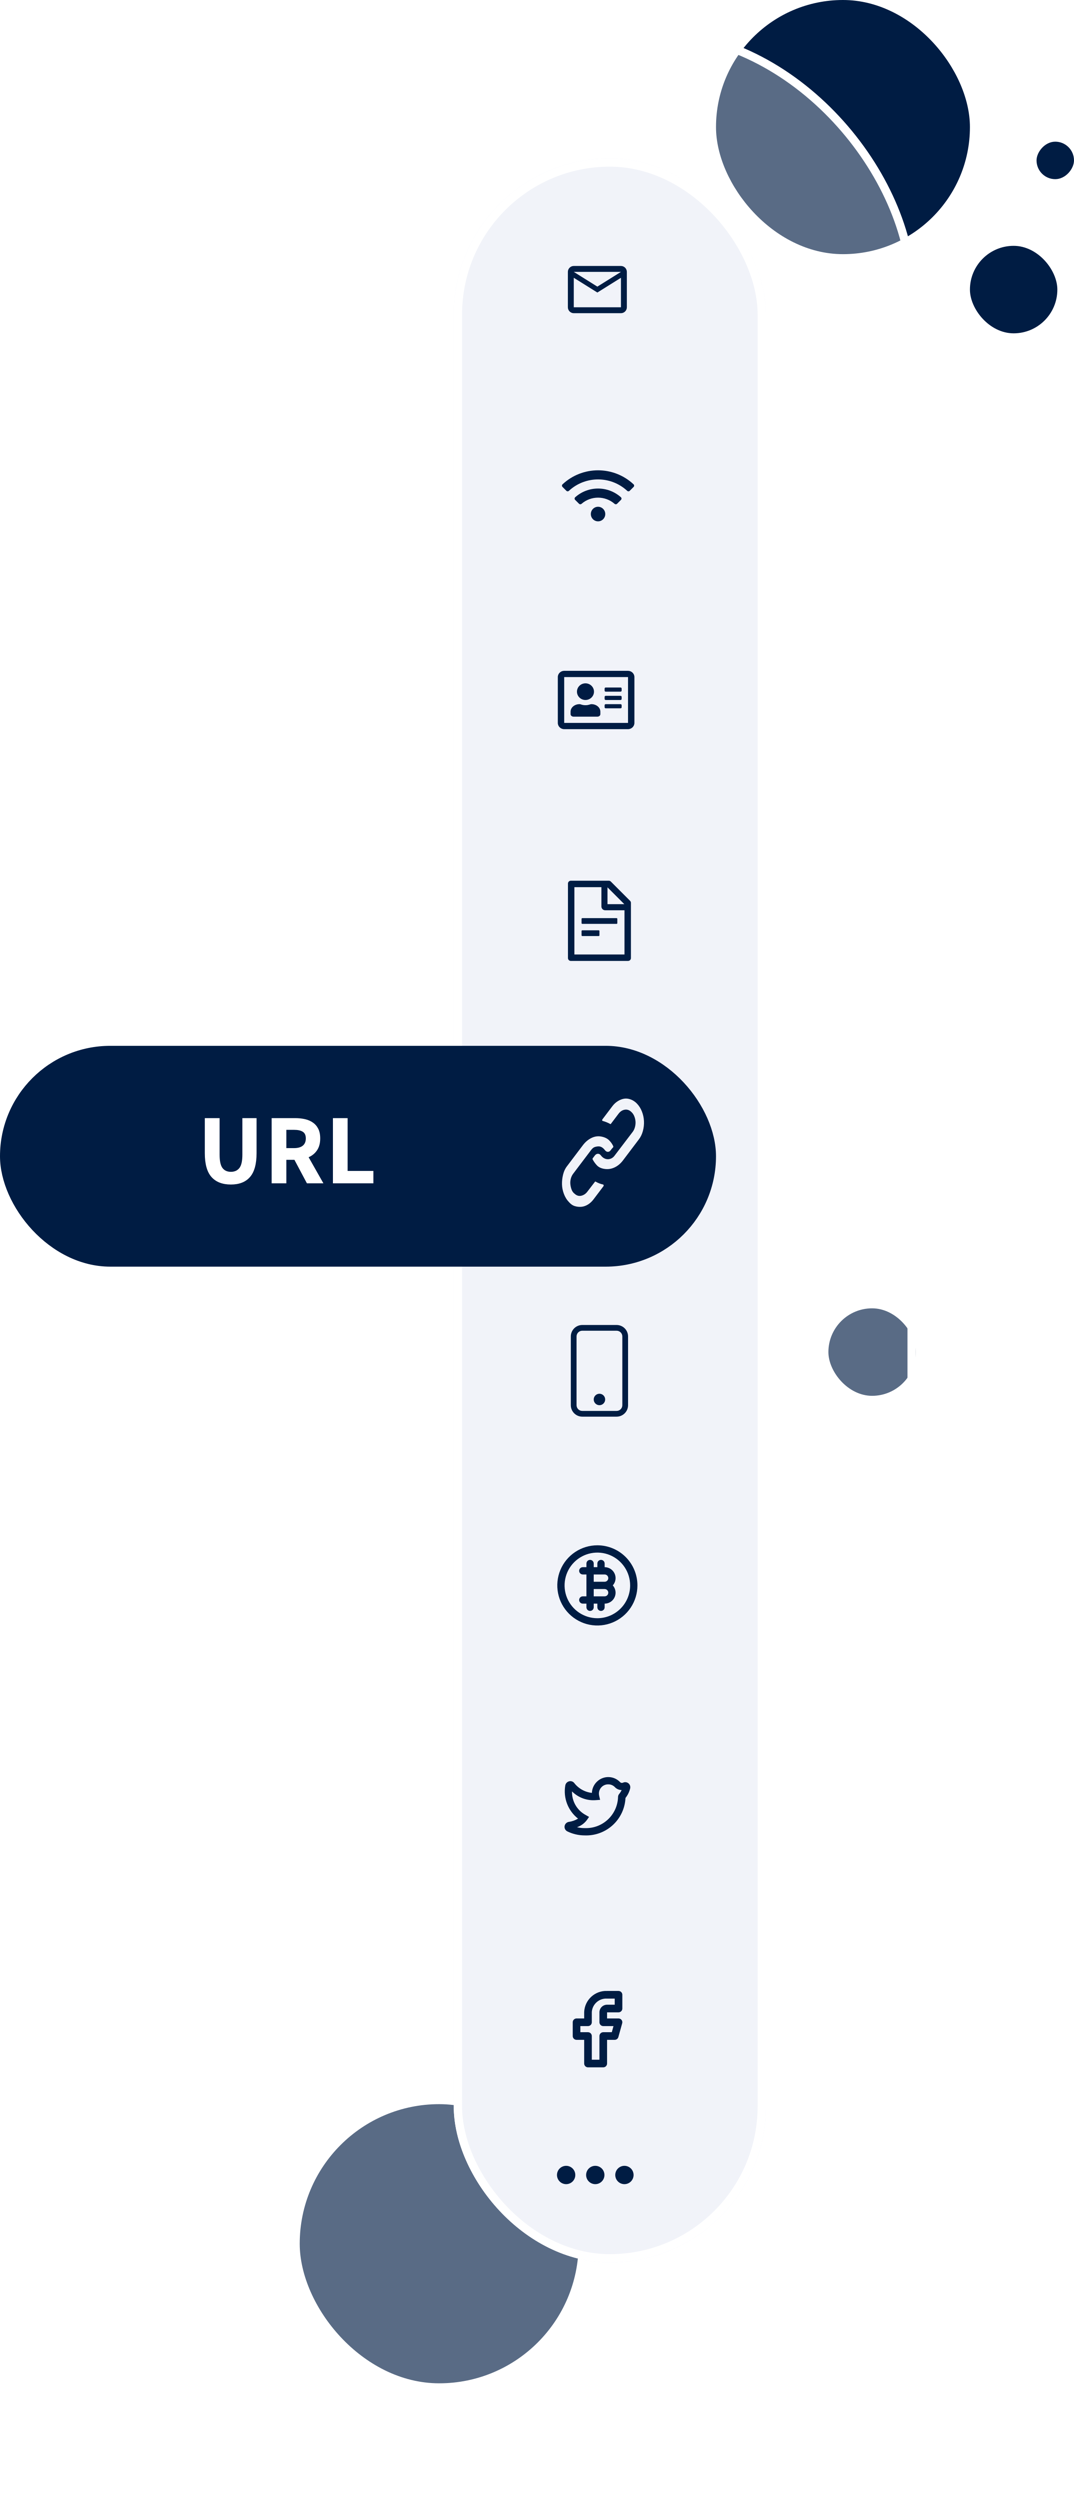 <svg width="258" height="600" viewBox="0 0 258 600" fill="none" xmlns="http://www.w3.org/2000/svg">
<g filter="url(#filter0_b)">
<rect x="172" width="61" height="61" rx="30.5" fill="#001C43"/>
</g>
<g filter="url(#filter1_b)">
<rect x="233" y="59" width="21" height="21" rx="10.5" fill="#001C43"/>
</g>
<g filter="url(#filter2_b)">
<rect width="9" height="9" rx="4.5" transform="matrix(1 0 0 -1 249 43)" fill="#001C43"/>
</g>
<g filter="url(#filter3_b)">
<rect x="72" y="505" width="67" height="67" rx="33.5" fill="#001C43"/>
</g>
<g filter="url(#filter4_b)">
<rect x="199" y="314" width="21" height="21" rx="10.5" fill="#001C43"/>
</g>
<g filter="url(#filter5_b)">
<rect x="57" y="7" width="163" height="593" rx="63" fill="white" fill-opacity="0.35"/>
<rect x="58" y="8" width="161" height="591" rx="62" stroke="white" stroke-width="2"/>
</g>
<g filter="url(#filter6_d)">
<rect x="106" y="34" width="75" height="505" rx="37.5" fill="#F1F3F9"/>
<rect x="107" y="35" width="73" height="503" rx="36.5" stroke="white" stroke-width="2"/>
</g>
<rect y="251" width="172" height="53" rx="26.5" fill="#001C43"/>
<path d="M144.893 284.289C144.952 284.315 144.99 284.366 145.01 284.443C145.029 284.52 145.02 284.597 144.981 284.674L142.566 287.865C142.178 288.377 141.732 288.787 141.228 289.095C140.724 289.402 140.21 289.582 139.686 289.633C139.163 289.684 138.639 289.633 138.115 289.479C137.592 289.326 137.117 289.005 136.69 288.518C136.166 287.98 135.759 287.327 135.468 286.558C135.177 285.789 135.022 285.02 135.003 284.251C134.983 283.482 135.071 282.7 135.264 281.906C135.458 281.111 135.788 280.42 136.254 279.83L140.006 274.871C140.607 274.076 141.306 273.487 142.101 273.102C142.896 272.718 143.71 272.615 144.544 272.795C145.281 272.949 145.863 273.231 146.29 273.641C146.716 274.051 147.056 274.525 147.308 275.063C147.347 275.191 147.342 275.287 147.293 275.351C147.245 275.415 147.192 275.473 147.133 275.524C147.075 275.576 147.007 275.653 146.93 275.755L146.726 276.024C146.532 276.306 146.299 276.447 146.028 276.447C145.756 276.447 145.509 276.3 145.286 276.005C145.063 275.71 144.816 275.486 144.544 275.332C144.273 275.178 143.972 275.114 143.643 275.14C143.313 275.166 143.022 275.23 142.77 275.332C142.518 275.435 142.256 275.665 141.984 276.024L137.679 281.714C137.427 282.047 137.243 282.431 137.126 282.867C137.01 283.303 136.971 283.738 137.01 284.174C137.049 284.61 137.146 285.046 137.301 285.481C137.456 285.917 137.708 286.263 138.057 286.519C138.542 286.955 139.066 287.109 139.628 286.981C140.19 286.852 140.666 286.545 141.053 286.058L142.915 283.636C142.954 283.559 143.012 283.546 143.09 283.597C143.672 283.931 144.273 284.161 144.893 284.289ZM152.981 264.837C153.504 265.375 153.912 266.016 154.202 266.759C154.493 267.503 154.658 268.271 154.697 269.066C154.736 269.86 154.648 270.655 154.435 271.449C154.222 272.244 153.882 272.936 153.417 273.525L149.664 278.485C149.063 279.279 148.365 279.856 147.57 280.214C146.775 280.573 145.95 280.676 145.097 280.522C144.36 280.394 143.788 280.112 143.381 279.676C142.973 279.241 142.634 278.766 142.363 278.254C142.324 278.151 142.333 278.062 142.392 277.985L142.915 277.293C143.129 277.036 143.371 276.908 143.643 276.908C143.914 276.908 144.147 277.036 144.341 277.293C144.573 277.6 144.835 277.831 145.126 277.985C145.417 278.139 145.718 278.215 146.028 278.215C146.338 278.215 146.639 278.139 146.93 277.985C147.221 277.831 147.473 277.6 147.686 277.293L151.992 271.642C152.244 271.308 152.428 270.911 152.544 270.45C152.661 269.989 152.699 269.54 152.661 269.104C152.622 268.669 152.515 268.246 152.341 267.836C152.166 267.426 151.914 267.08 151.584 266.798C151.119 266.388 150.605 266.234 150.042 266.336C149.48 266.439 148.995 266.759 148.588 267.297L146.755 269.719C146.697 269.796 146.639 269.809 146.581 269.758C146.038 269.45 145.436 269.207 144.777 269.027C144.7 269.027 144.661 268.976 144.661 268.874C144.661 268.771 144.67 268.707 144.69 268.681L147.104 265.491C147.492 264.978 147.938 264.568 148.442 264.26C148.947 263.953 149.451 263.761 149.955 263.684C150.459 263.607 150.983 263.671 151.526 263.876C152.069 264.081 152.554 264.401 152.981 264.837Z" fill="#F1F3F9"/>
<g clip-path="url(#clip0)">
<path d="M150.867 161H135.533C134.687 161 134 161.672 134 162.5V173.5C134 174.328 134.687 175 135.533 175H150.867C151.713 175 152.4 174.328 152.4 173.5V162.5C152.4 161.672 151.713 161 150.867 161ZM150.867 173.5H135.533V162.5H150.867V173.5ZM140.644 168C141.772 168 142.689 167.103 142.689 166C142.689 164.897 141.772 164 140.644 164C139.517 164 138.6 164.897 138.6 166C138.6 167.103 139.517 168 140.644 168ZM137.782 172H143.507C143.903 172 144.222 171.731 144.222 171.4V170.8C144.222 169.806 143.261 169 142.076 169C141.731 169 141.478 169.25 140.644 169.25C139.785 169.25 139.578 169 139.213 169C138.028 169 137.067 169.806 137.067 170.8V171.4C137.067 171.731 137.386 172 137.782 172ZM145.5 170H149.078C149.218 170 149.333 169.887 149.333 169.75V169.25C149.333 169.113 149.218 169 149.078 169H145.5C145.359 169 145.244 169.113 145.244 169.25V169.75C145.244 169.887 145.359 170 145.5 170ZM145.5 168H149.078C149.218 168 149.333 167.887 149.333 167.75V167.25C149.333 167.113 149.218 167 149.078 167H145.5C145.359 167 145.244 167.113 145.244 167.25V167.75C145.244 167.887 145.359 168 145.5 168ZM145.5 166H149.078C149.218 166 149.333 165.887 149.333 165.75V165.25C149.333 165.113 149.218 165 149.078 165H145.5C145.359 165 145.244 165.113 145.244 165.25V165.75C145.244 165.887 145.359 166 145.5 166Z" fill="#001C43"/>
</g>
<path d="M151.361 216.2L146.737 211.577C146.608 211.448 146.434 211.375 146.252 211.375H137.125C136.745 211.375 136.438 211.682 136.438 212.062V229.938C136.438 230.318 136.745 230.625 137.125 230.625H150.875C151.255 230.625 151.562 230.318 151.562 229.938V216.688C151.562 216.505 151.489 216.329 151.361 216.2ZM149.977 217.004H145.934V212.961L149.977 217.004ZM150.016 229.078H137.984V212.922H144.473V217.562C144.473 217.802 144.568 218.031 144.737 218.201C144.906 218.37 145.136 218.465 145.375 218.465H150.016V229.078ZM143.828 223.277H139.875C139.78 223.277 139.703 223.355 139.703 223.449V224.48C139.703 224.575 139.78 224.652 139.875 224.652H143.828C143.923 224.652 144 224.575 144 224.48V223.449C144 223.355 143.923 223.277 143.828 223.277ZM139.703 220.527V221.559C139.703 221.653 139.78 221.73 139.875 221.73H148.125C148.22 221.73 148.297 221.653 148.297 221.559V220.527C148.297 220.433 148.22 220.355 148.125 220.355H139.875C139.78 220.355 139.703 220.433 139.703 220.527Z" fill="#001C43"/>
<path d="M150.584 65.25C150.584 64.471 149.946 63.833 149.167 63.833H137.834C137.054 63.833 136.417 64.471 136.417 65.25V73.75C136.417 74.529 137.054 75.167 137.834 75.167H149.167C149.946 75.167 150.584 74.529 150.584 73.75V65.25ZM149.167 65.25L143.5 68.792L137.834 65.25H149.167ZM149.167 73.75H137.834V66.667L143.5 70.208L149.167 66.667V73.75Z" fill="#001C43"/>
<g clip-path="url(#clip1)">
<path d="M148.125 319.375C148.49 319.375 148.839 319.52 149.097 319.778C149.355 320.036 149.5 320.385 149.5 320.75V337.25C149.5 337.615 149.355 337.964 149.097 338.222C148.839 338.48 148.49 338.625 148.125 338.625H139.875C139.51 338.625 139.161 338.48 138.903 338.222C138.645 337.964 138.5 337.615 138.5 337.25V320.75C138.5 320.385 138.645 320.036 138.903 319.778C139.161 319.52 139.51 319.375 139.875 319.375H148.125ZM139.875 318C139.146 318 138.446 318.29 137.93 318.805C137.415 319.321 137.125 320.021 137.125 320.75V337.25C137.125 337.979 137.415 338.679 137.93 339.195C138.446 339.71 139.146 340 139.875 340H148.125C148.854 340 149.554 339.71 150.07 339.195C150.585 338.679 150.875 337.979 150.875 337.25V320.75C150.875 320.021 150.585 319.321 150.07 318.805C149.554 318.29 148.854 318 148.125 318H139.875Z" fill="#001C43"/>
<path d="M144 337.25C144.365 337.25 144.714 337.105 144.972 336.847C145.23 336.589 145.375 336.24 145.375 335.875C145.375 335.51 145.23 335.161 144.972 334.903C144.714 334.645 144.365 334.5 144 334.5C143.635 334.5 143.286 334.645 143.028 334.903C142.77 335.161 142.625 335.51 142.625 335.875C142.625 336.24 142.77 336.589 143.028 336.847C143.286 337.105 143.635 337.25 144 337.25Z" fill="#001C43"/>
</g>
<g clip-path="url(#clip2)">
<path d="M152.195 116.235C147.397 111.754 139.934 111.756 135.138 116.235C134.957 116.403 134.954 116.689 135.128 116.863L136.056 117.792C136.222 117.959 136.49 117.963 136.662 117.803C140.614 114.147 146.718 114.146 150.671 117.803C150.844 117.963 151.112 117.959 151.278 117.792L152.205 116.863C152.379 116.689 152.376 116.403 152.195 116.235ZM143.667 121.625C142.709 121.625 141.933 122.408 141.933 123.375C141.933 124.342 142.709 125.125 143.667 125.125C144.624 125.125 145.4 124.342 145.4 123.375C145.4 122.408 144.624 121.625 143.667 121.625ZM149.156 119.339C146.034 116.552 141.296 116.555 138.178 119.339C137.991 119.506 137.985 119.796 138.162 119.972L139.095 120.902C139.257 121.064 139.519 121.075 139.692 120.924C141.966 118.939 145.373 118.944 147.641 120.924C147.814 121.075 148.076 121.064 148.238 120.902L149.171 119.972C149.348 119.796 149.342 119.506 149.156 119.339Z" fill="#001C43"/>
</g>
<path d="M143.5 370.875C141.596 370.875 139.735 371.439 138.153 372.497C136.57 373.555 135.336 375.058 134.608 376.817C133.879 378.575 133.689 380.511 134.06 382.378C134.431 384.245 135.348 385.96 136.694 387.306C138.04 388.652 139.755 389.569 141.622 389.94C143.489 390.311 145.425 390.121 147.183 389.392C148.942 388.664 150.445 387.43 151.503 385.847C152.561 384.265 153.125 382.404 153.125 380.5C153.125 377.947 152.111 375.499 150.306 373.694C148.501 371.889 146.053 370.875 143.5 370.875ZM143.5 388.375C141.942 388.375 140.42 387.913 139.125 387.048C137.83 386.183 136.82 384.953 136.224 383.514C135.628 382.075 135.472 380.491 135.776 378.964C136.08 377.436 136.83 376.033 137.932 374.932C139.033 373.83 140.436 373.08 141.964 372.776C143.491 372.472 145.075 372.628 146.514 373.224C147.953 373.82 149.183 374.83 150.048 376.125C150.913 377.42 151.375 378.942 151.375 380.5C151.375 382.589 150.545 384.592 149.068 386.068C147.592 387.545 145.589 388.375 143.5 388.375ZM145.25 376.125V375.25C145.25 375.018 145.158 374.795 144.994 374.631C144.83 374.467 144.607 374.375 144.375 374.375C144.143 374.375 143.92 374.467 143.756 374.631C143.592 374.795 143.5 375.018 143.5 375.25V376.125H142.625V375.25C142.625 375.018 142.533 374.795 142.369 374.631C142.205 374.467 141.982 374.375 141.75 374.375C141.518 374.375 141.295 374.467 141.131 374.631C140.967 374.795 140.875 375.018 140.875 375.25V376.125H140C139.768 376.125 139.545 376.217 139.381 376.381C139.217 376.545 139.125 376.768 139.125 377C139.125 377.232 139.217 377.455 139.381 377.619C139.545 377.783 139.768 377.875 140 377.875H140.875V383.125H140C139.768 383.125 139.545 383.217 139.381 383.381C139.217 383.545 139.125 383.768 139.125 384C139.125 384.232 139.217 384.455 139.381 384.619C139.545 384.783 139.768 384.875 140 384.875H140.875V385.75C140.875 385.982 140.967 386.205 141.131 386.369C141.295 386.533 141.518 386.625 141.75 386.625C141.982 386.625 142.205 386.533 142.369 386.369C142.533 386.205 142.625 385.982 142.625 385.75V384.875H143.5V385.75C143.5 385.982 143.592 386.205 143.756 386.369C143.92 386.533 144.143 386.625 144.375 386.625C144.607 386.625 144.83 386.533 144.994 386.369C145.158 386.205 145.25 385.982 145.25 385.75V384.875C145.946 384.875 146.614 384.598 147.106 384.106C147.598 383.614 147.875 382.946 147.875 382.25C147.874 381.604 147.634 380.98 147.201 380.5C147.634 380.02 147.874 379.396 147.875 378.75C147.875 378.054 147.598 377.386 147.106 376.894C146.614 376.402 145.946 376.125 145.25 376.125ZM145.25 383.125H142.625V381.375H145.25C145.482 381.375 145.705 381.467 145.869 381.631C146.033 381.795 146.125 382.018 146.125 382.25C146.125 382.482 146.033 382.705 145.869 382.869C145.705 383.033 145.482 383.125 145.25 383.125ZM145.25 379.625H142.625V377.875H145.25C145.482 377.875 145.705 377.967 145.869 378.131C146.033 378.295 146.125 378.518 146.125 378.75C146.125 378.982 146.033 379.205 145.869 379.369C145.705 379.533 145.482 379.625 145.25 379.625Z" fill="#001C43"/>
<path d="M140.446 440.5H140.376C138.966 440.488 137.576 440.162 136.307 439.546C136.074 439.437 135.882 439.255 135.759 439.029C135.636 438.802 135.589 438.542 135.625 438.286C135.664 438.029 135.783 437.791 135.965 437.606C136.147 437.42 136.383 437.297 136.64 437.254C137.426 437.149 138.183 436.884 138.862 436.475C137.682 435.552 136.774 434.327 136.233 432.93C135.692 431.533 135.54 430.016 135.791 428.539C135.825 428.305 135.926 428.086 136.081 427.907C136.236 427.729 136.439 427.599 136.666 427.533C136.887 427.463 137.123 427.46 137.346 427.524C137.568 427.588 137.767 427.716 137.917 427.891C138.428 428.561 139.071 429.12 139.805 429.534C140.539 429.948 141.35 430.208 142.187 430.298C142.227 429.267 142.67 428.293 143.421 427.585C143.796 427.226 144.239 426.945 144.723 426.759C145.207 426.573 145.724 426.485 146.243 426.501C146.762 426.516 147.272 426.635 147.745 426.849C148.217 427.064 148.642 427.371 148.995 427.751C149.087 427.833 149.201 427.884 149.323 427.9C149.444 427.916 149.568 427.894 149.677 427.839C149.886 427.74 150.118 427.703 150.347 427.732C150.576 427.761 150.792 427.854 150.97 428.001C151.148 428.147 151.281 428.342 151.352 428.561C151.424 428.78 151.432 429.015 151.375 429.239C151.173 430.07 150.791 430.847 150.255 431.514C150.137 434.003 149.039 436.345 147.202 438.028C145.365 439.711 142.936 440.6 140.446 440.5ZM140.446 438.75H140.516C141.533 438.785 142.548 438.618 143.5 438.258C144.452 437.898 145.323 437.353 146.063 436.653C146.803 435.954 147.397 435.115 147.81 434.185C148.223 433.255 148.447 432.252 148.47 431.234C148.484 430.955 148.599 430.691 148.794 430.49C149.007 430.22 149.189 429.926 149.336 429.615C149.021 429.616 148.709 429.55 148.421 429.422C148.133 429.293 147.875 429.106 147.665 428.871C147.462 428.671 147.222 428.512 146.957 428.406C146.693 428.299 146.41 428.246 146.125 428.25C145.837 428.243 145.55 428.292 145.282 428.396C145.013 428.499 144.767 428.655 144.559 428.854C144.277 429.121 144.071 429.457 143.961 429.828C143.85 430.2 143.839 430.594 143.929 430.971L144.156 431.969L143.132 432.039C142.083 432.124 141.028 431.981 140.04 431.618C139.052 431.256 138.155 430.683 137.41 429.939C137.378 431.091 137.666 432.229 138.242 433.227C138.818 434.225 139.66 435.043 140.674 435.591L141.505 436.064L140.954 436.851C140.358 437.633 139.541 438.218 138.609 438.531C139.207 438.681 139.821 438.755 140.437 438.75H140.446Z" fill="#001C43"/>
<path d="M144.916 496.167H141.25C141.007 496.167 140.773 496.07 140.601 495.898C140.43 495.726 140.333 495.493 140.333 495.25V489.567H138.5C138.257 489.567 138.023 489.47 137.851 489.298C137.68 489.126 137.583 488.893 137.583 488.65V485.35C137.583 485.107 137.68 484.874 137.851 484.702C138.023 484.53 138.257 484.433 138.5 484.433H140.333V482.875C140.397 481.478 141.012 480.164 142.043 479.219C143.073 478.274 144.436 477.776 145.833 477.833H148.583C148.826 477.833 149.059 477.93 149.231 478.102C149.403 478.274 149.5 478.507 149.5 478.75V482.05C149.5 482.293 149.403 482.526 149.231 482.698C149.059 482.87 148.826 482.967 148.583 482.967H145.833V484.433H148.583C148.725 484.432 148.864 484.464 148.992 484.526C149.119 484.588 149.23 484.679 149.316 484.791C149.402 484.905 149.459 485.037 149.485 485.177C149.51 485.317 149.503 485.461 149.463 485.597L148.546 488.897C148.491 489.096 148.37 489.27 148.204 489.391C148.038 489.512 147.835 489.574 147.63 489.567H145.833V495.25C145.833 495.493 145.736 495.726 145.565 495.898C145.393 496.07 145.159 496.167 144.916 496.167ZM142.166 494.333H144V488.65C144 488.407 144.096 488.174 144.268 488.002C144.44 487.83 144.673 487.733 144.916 487.733H146.97L147.373 486.267H144.916C144.673 486.267 144.44 486.17 144.268 485.998C144.096 485.826 144 485.593 144 485.35V482.875C144.023 482.405 144.227 481.962 144.568 481.637C144.909 481.313 145.362 481.133 145.833 481.133H147.666V479.667H145.833C144.923 479.611 144.027 479.917 143.341 480.518C142.654 481.118 142.232 481.965 142.166 482.875V485.35C142.166 485.593 142.07 485.826 141.898 485.998C141.726 486.17 141.493 486.267 141.25 486.267H139.416V487.733H141.25C141.493 487.733 141.726 487.83 141.898 488.002C142.07 488.174 142.166 488.407 142.166 488.65V494.333Z" fill="#001C43"/>
<path d="M143.001 519.8C142.712 519.8 142.426 519.857 142.159 519.968C141.891 520.078 141.649 520.24 141.444 520.445C141.24 520.649 141.078 520.892 140.967 521.159C140.857 521.426 140.8 521.712 140.8 522.001C140.8 522.29 140.857 522.576 140.967 522.843C141.078 523.11 141.24 523.353 141.444 523.557C141.649 523.762 141.891 523.924 142.159 524.035C142.426 524.145 142.712 524.202 143.001 524.202C143.585 524.202 144.144 523.97 144.557 523.557C144.97 523.144 145.201 522.584 145.201 522.001C145.201 521.417 144.969 520.857 144.556 520.444C144.143 520.032 143.584 519.8 143 519.8H143.001ZM136.001 519.8C135.712 519.8 135.426 519.857 135.159 519.968C134.891 520.078 134.649 520.24 134.444 520.445C134.24 520.649 134.078 520.892 133.967 521.159C133.857 521.426 133.8 521.712 133.8 522.001C133.8 522.29 133.857 522.576 133.967 522.843C134.078 523.11 134.24 523.353 134.444 523.557C134.649 523.762 134.891 523.924 135.159 524.035C135.426 524.145 135.712 524.202 136.001 524.202C136.585 524.202 137.144 523.97 137.557 523.557C137.97 523.144 138.201 522.584 138.201 522.001C138.201 521.417 137.969 520.857 137.556 520.444C137.143 520.032 136.584 519.8 136 519.8H136.001ZM150.001 519.8C149.712 519.8 149.426 519.857 149.159 519.968C148.891 520.078 148.649 520.24 148.444 520.445C148.24 520.649 148.078 520.892 147.967 521.159C147.857 521.426 147.8 521.712 147.8 522.001C147.8 522.29 147.857 522.576 147.967 522.843C148.078 523.11 148.24 523.353 148.444 523.557C148.649 523.762 148.891 523.924 149.159 524.035C149.426 524.145 149.712 524.202 150.001 524.202C150.585 524.202 151.144 523.97 151.557 523.557C151.97 523.144 152.201 522.584 152.201 522.001C152.201 521.417 151.969 520.857 151.556 520.444C151.143 520.032 150.584 519.8 150 519.8H150.001Z" fill="#001C43"/>
<path d="M55.465 284.288C53.433 284.288 51.881 283.688 50.809 282.488C49.737 281.288 49.201 279.376 49.201 276.752V268.352H52.753V277.112C52.753 278.648 52.985 279.72 53.449 280.328C53.913 280.936 54.585 281.24 55.465 281.24C56.345 281.24 57.025 280.936 57.505 280.328C57.985 279.72 58.225 278.648 58.225 277.112V268.352H61.633V276.752C61.633 279.376 61.105 281.288 60.049 282.488C59.009 283.688 57.481 284.288 55.465 284.288ZM65.258 284V268.352H70.898C71.73 268.352 72.506 268.432 73.226 268.592C73.962 268.752 74.602 269.024 75.146 269.408C75.69 269.776 76.122 270.272 76.442 270.896C76.762 271.52 76.922 272.296 76.922 273.224C76.922 274.376 76.666 275.328 76.154 276.08C75.658 276.816 74.986 277.368 74.138 277.736L77.69 284H73.73L70.73 278.36H68.786V284H65.258ZM68.786 275.552H70.61C71.538 275.552 72.242 275.36 72.722 274.976C73.218 274.576 73.466 273.992 73.466 273.224C73.466 272.456 73.218 271.92 72.722 271.616C72.242 271.312 71.538 271.16 70.61 271.16H68.786V275.552ZM79.977 284V268.352H83.505V281.024H89.697V284H79.977Z" fill="white"/>
<defs>
<filter id="filter0_b" x="168" y="-4" width="69" height="69" filterUnits="userSpaceOnUse" color-interpolation-filters="sRGB">
<feFlood flood-opacity="0" result="BackgroundImageFix"/>
<feGaussianBlur in="BackgroundImage" stdDeviation="2"/>
<feComposite in2="SourceAlpha" operator="in" result="effect1_backgroundBlur"/>
<feBlend mode="normal" in="SourceGraphic" in2="effect1_backgroundBlur" result="shape"/>
</filter>
<filter id="filter1_b" x="229" y="55" width="29" height="29" filterUnits="userSpaceOnUse" color-interpolation-filters="sRGB">
<feFlood flood-opacity="0" result="BackgroundImageFix"/>
<feGaussianBlur in="BackgroundImage" stdDeviation="2"/>
<feComposite in2="SourceAlpha" operator="in" result="effect1_backgroundBlur"/>
<feBlend mode="normal" in="SourceGraphic" in2="effect1_backgroundBlur" result="shape"/>
</filter>
<filter id="filter2_b" x="245" y="30" width="17" height="17" filterUnits="userSpaceOnUse" color-interpolation-filters="sRGB">
<feFlood flood-opacity="0" result="BackgroundImageFix"/>
<feGaussianBlur in="BackgroundImage" stdDeviation="2"/>
<feComposite in2="SourceAlpha" operator="in" result="effect1_backgroundBlur"/>
<feBlend mode="normal" in="SourceGraphic" in2="effect1_backgroundBlur" result="shape"/>
</filter>
<filter id="filter3_b" x="68" y="501" width="75" height="75" filterUnits="userSpaceOnUse" color-interpolation-filters="sRGB">
<feFlood flood-opacity="0" result="BackgroundImageFix"/>
<feGaussianBlur in="BackgroundImage" stdDeviation="2"/>
<feComposite in2="SourceAlpha" operator="in" result="effect1_backgroundBlur"/>
<feBlend mode="normal" in="SourceGraphic" in2="effect1_backgroundBlur" result="shape"/>
</filter>
<filter id="filter4_b" x="195" y="310" width="29" height="29" filterUnits="userSpaceOnUse" color-interpolation-filters="sRGB">
<feFlood flood-opacity="0" result="BackgroundImageFix"/>
<feGaussianBlur in="BackgroundImage" stdDeviation="2"/>
<feComposite in2="SourceAlpha" operator="in" result="effect1_backgroundBlur"/>
<feBlend mode="normal" in="SourceGraphic" in2="effect1_backgroundBlur" result="shape"/>
</filter>
<filter id="filter5_b" x="37" y="-13" width="203" height="633" filterUnits="userSpaceOnUse" color-interpolation-filters="sRGB">
<feFlood flood-opacity="0" result="BackgroundImageFix"/>
<feGaussianBlur in="BackgroundImage" stdDeviation="10"/>
<feComposite in2="SourceAlpha" operator="in" result="effect1_backgroundBlur"/>
<feBlend mode="normal" in="SourceGraphic" in2="effect1_backgroundBlur" result="shape"/>
</filter>
<filter id="filter6_d" x="93" y="22" width="107" height="537" filterUnits="userSpaceOnUse" color-interpolation-filters="sRGB">
<feFlood flood-opacity="0" result="BackgroundImageFix"/>
<feColorMatrix in="SourceAlpha" type="matrix" values="0 0 0 0 0 0 0 0 0 0 0 0 0 0 0 0 0 0 127 0" result="hardAlpha"/>
<feMorphology radius="4" operator="erode" in="SourceAlpha" result="effect1_dropShadow"/>
<feOffset dx="3" dy="4"/>
<feGaussianBlur stdDeviation="10"/>
<feColorMatrix type="matrix" values="0 0 0 0 0.251 0 0 0 0 0.349 0 0 0 0 0.651 0 0 0 0.3 0"/>
<feBlend mode="normal" in2="BackgroundImageFix" result="effect1_dropShadow"/>
<feBlend mode="normal" in="SourceGraphic" in2="effect1_dropShadow" result="shape"/>
</filter>
<clipPath id="clip0">
<rect width="18.4" height="16" fill="white" transform="translate(134 160)"/>
</clipPath>
<clipPath id="clip1">
<rect width="22" height="22" fill="white" transform="translate(133 318)"/>
</clipPath>
<clipPath id="clip2">
<rect width="17.333" height="14" fill="white" transform="translate(135 112)"/>
</clipPath>
</defs>
</svg>
